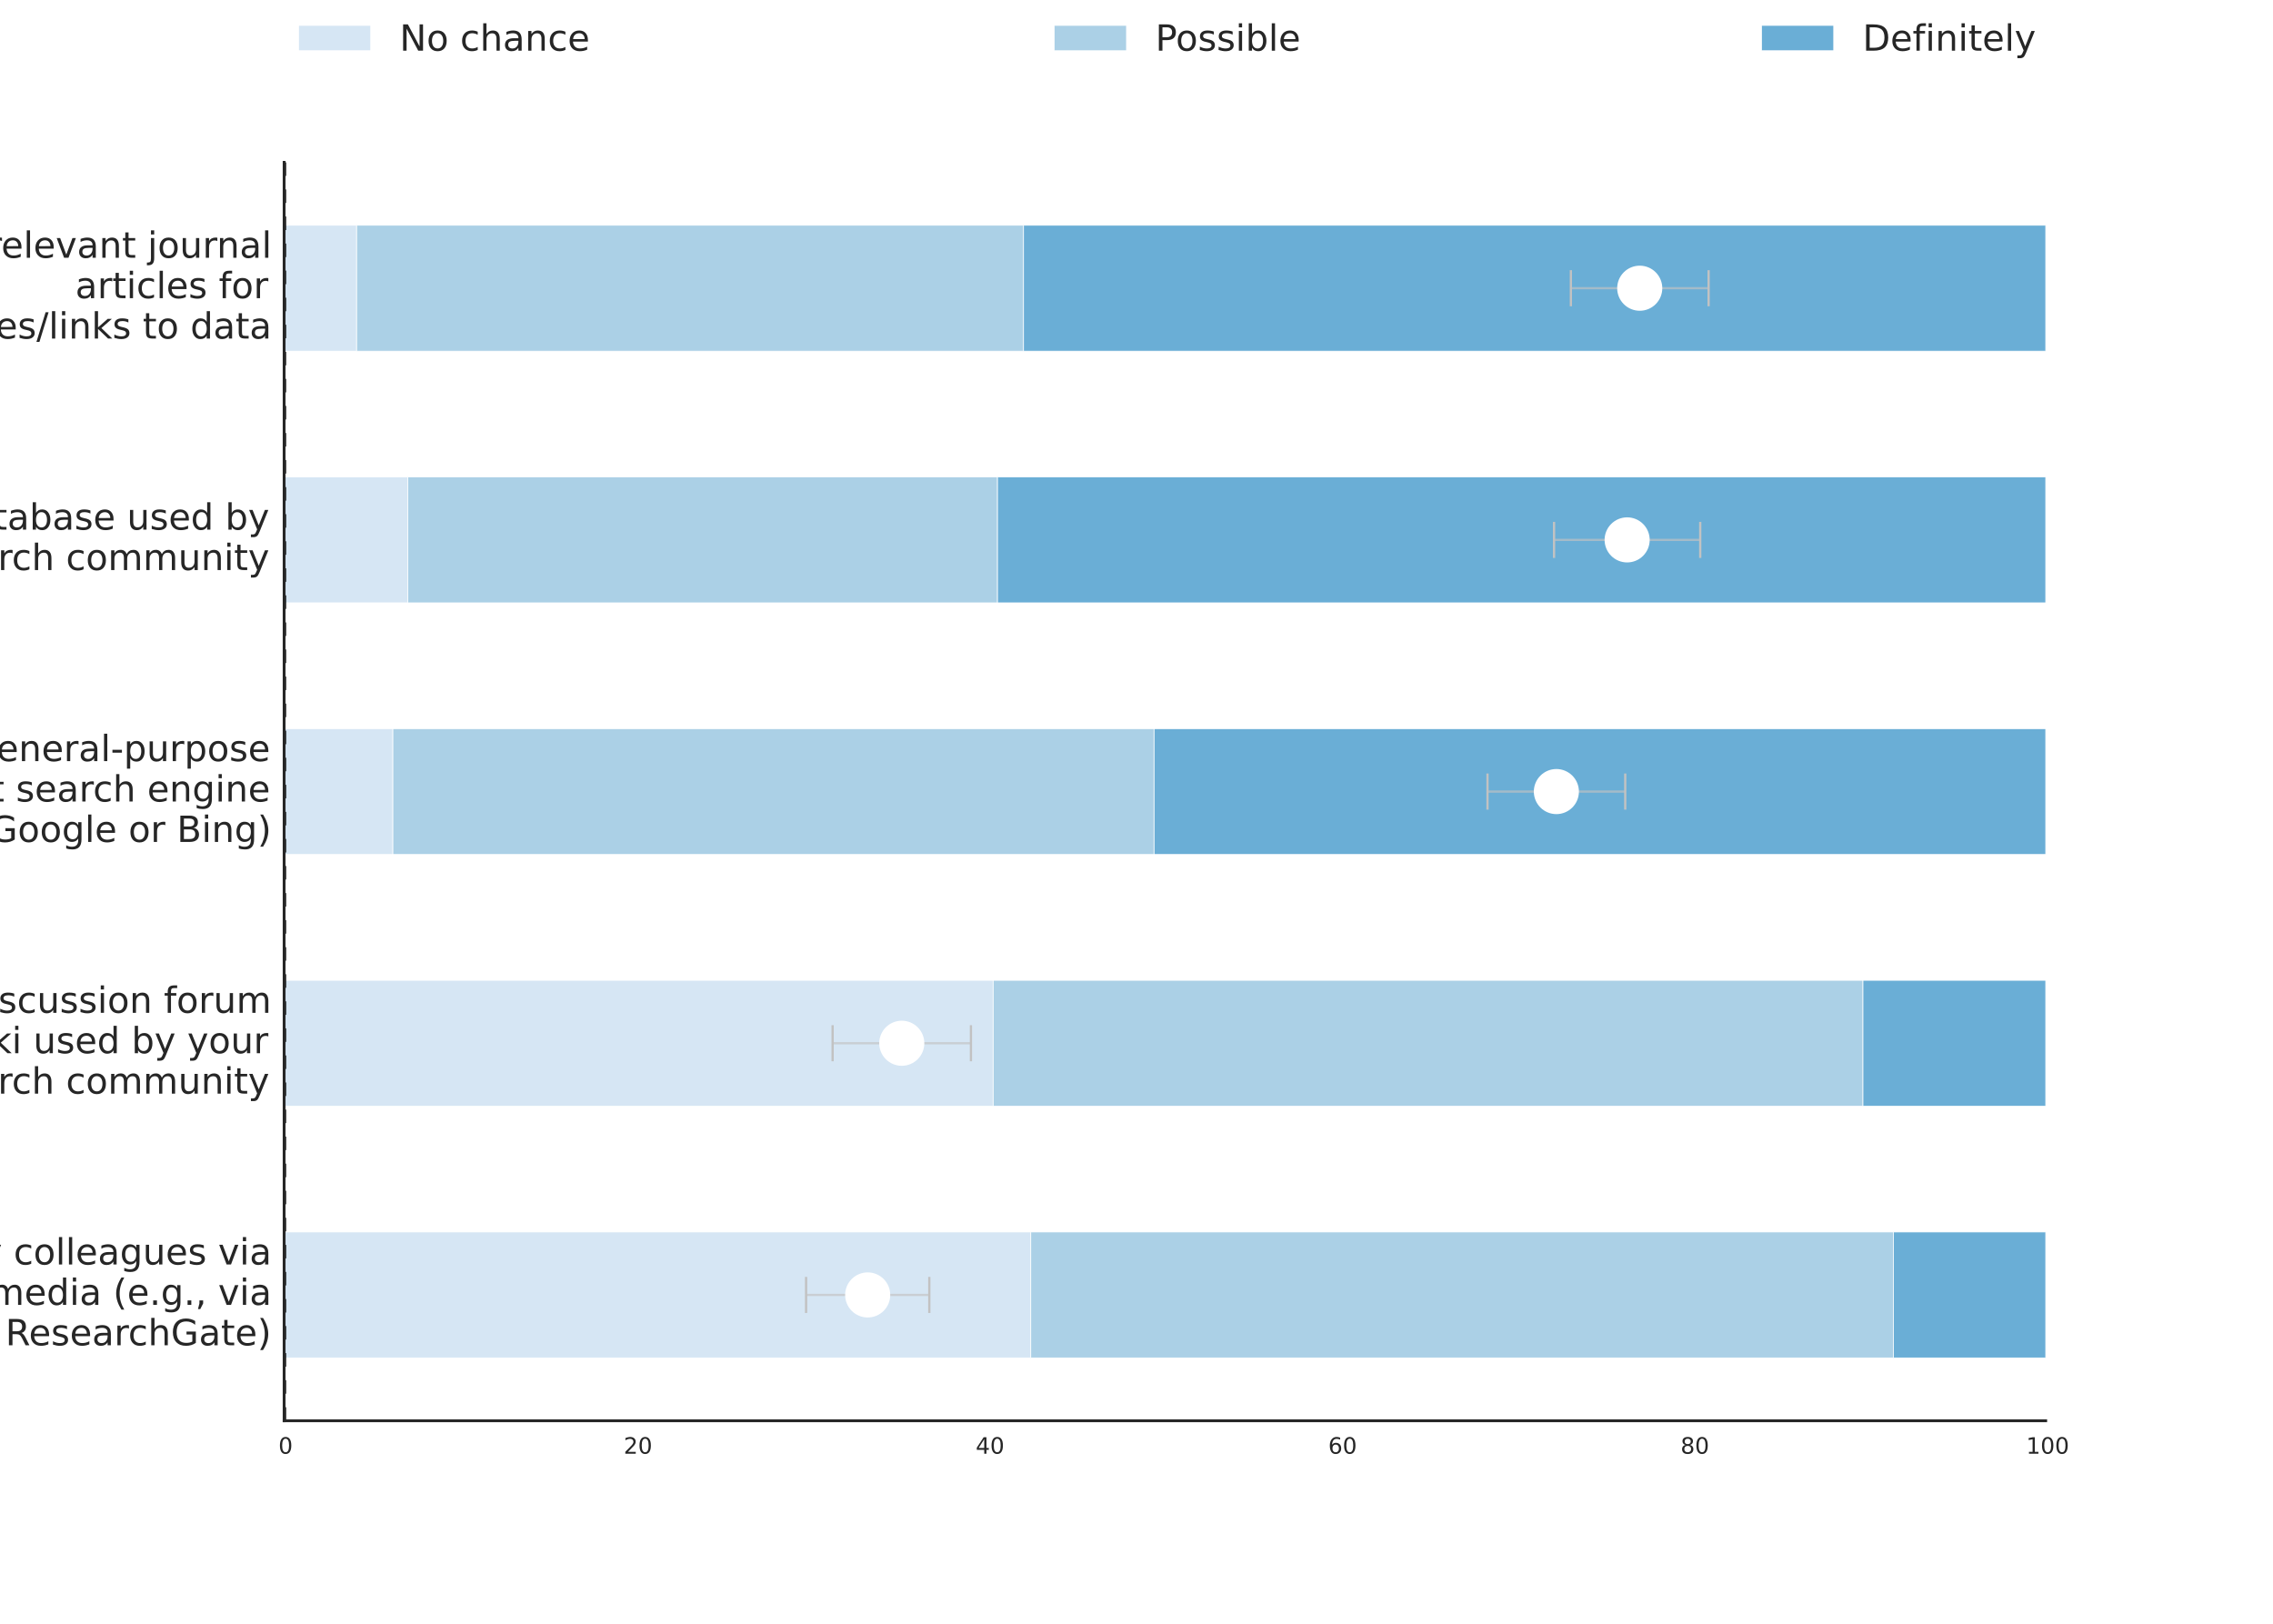 <?xml version="1.0" encoding="utf-8" standalone="no"?>
<!DOCTYPE svg PUBLIC "-//W3C//DTD SVG 1.1//EN"
  "http://www.w3.org/Graphics/SVG/1.1/DTD/svg11.dtd">
<!-- Created with matplotlib (http://matplotlib.org/) -->
<svg height="720pt" version="1.1" viewBox="0 0 1008 720" width="1008pt" xmlns="http://www.w3.org/2000/svg" xmlns:xlink="http://www.w3.org/1999/xlink">
 <defs>
  <style type="text/css">
*{stroke-linecap:butt;stroke-linejoin:round;}
  </style>
 </defs>
 <g id="figure_1">
  <g id="patch_1">
   <path d="
M0 720
L1008 720
L1008 0
L0 0
z
" style="fill:#ffffff;"/>
  </g>
  <g id="axes_1">
   <g id="patch_2">
    <path d="
M126 630
L907.2 630
L907.2 72
L126 72
z
" style="fill:#ffffff;"/>
   </g>
   <g id="matplotlib.axis_1">
    <g id="xtick_1">
     <g id="line2d_1">
      <defs>
       <path d="
M0 0
L0 0" id="m219da94a98" style="stroke:#262626;"/>
      </defs>
      <g>
       <use style="fill:#262626;stroke:#262626;" x="126.0" xlink:href="#m219da94a98" y="630.0"/>
      </g>
     </g>
     <g id="text_1">
      <!-- 0 -->
      <defs>
       <path d="
M31.781 66.406
Q24.172 66.406 20.328 58.906
Q16.5 51.422 16.5 36.375
Q16.5 21.391 20.328 13.891
Q24.172 6.391 31.781 6.391
Q39.453 6.391 43.281 13.891
Q47.125 21.391 47.125 36.375
Q47.125 51.422 43.281 58.906
Q39.453 66.406 31.781 66.406
M31.781 74.219
Q44.047 74.219 50.516 64.516
Q56.984 54.828 56.984 36.375
Q56.984 17.969 50.516 8.266
Q44.047 -1.422 31.781 -1.422
Q19.531 -1.422 13.062 8.266
Q6.594 17.969 6.594 36.375
Q6.594 54.828 13.062 64.516
Q19.531 74.219 31.781 74.219" id="BitstreamVeraSans-Roman-30"/>
      </defs>
      <g style="fill:#262626;" transform="translate(123.48 644.598)scale(0.1 -0.1)">
       <use xlink:href="#BitstreamVeraSans-Roman-30"/>
      </g>
     </g>
    </g>
    <g id="xtick_2">
     <g id="line2d_2">
      <g>
       <use style="fill:#262626;stroke:#262626;" x="282.24" xlink:href="#m219da94a98" y="630.0"/>
      </g>
     </g>
     <g id="text_2">
      <!-- 20 -->
      <defs>
       <path d="
M19.188 8.297
L53.609 8.297
L53.609 0
L7.328 0
L7.328 8.297
Q12.938 14.109 22.625 23.891
Q32.328 33.688 34.812 36.531
Q39.547 41.844 41.422 45.531
Q43.312 49.219 43.312 52.781
Q43.312 58.594 39.234 62.25
Q35.156 65.922 28.609 65.922
Q23.969 65.922 18.812 64.312
Q13.672 62.703 7.812 59.422
L7.812 69.391
Q13.766 71.781 18.938 73
Q24.125 74.219 28.422 74.219
Q39.75 74.219 46.484 68.547
Q53.219 62.891 53.219 53.422
Q53.219 48.922 51.531 44.891
Q49.859 40.875 45.406 35.406
Q44.188 33.984 37.641 27.219
Q31.109 20.453 19.188 8.297" id="BitstreamVeraSans-Roman-32"/>
      </defs>
      <g style="fill:#262626;" transform="translate(276.576 644.598)scale(0.1 -0.1)">
       <use xlink:href="#BitstreamVeraSans-Roman-32"/>
       <use x="63.623" xlink:href="#BitstreamVeraSans-Roman-30"/>
      </g>
     </g>
    </g>
    <g id="xtick_3">
     <g id="line2d_3">
      <g>
       <use style="fill:#262626;stroke:#262626;" x="438.48" xlink:href="#m219da94a98" y="630.0"/>
      </g>
     </g>
     <g id="text_3">
      <!-- 40 -->
      <defs>
       <path d="
M37.797 64.312
L12.891 25.391
L37.797 25.391
z

M35.203 72.906
L47.609 72.906
L47.609 25.391
L58.016 25.391
L58.016 17.188
L47.609 17.188
L47.609 0
L37.797 0
L37.797 17.188
L4.891 17.188
L4.891 26.703
z
" id="BitstreamVeraSans-Roman-34"/>
      </defs>
      <g style="fill:#262626;" transform="translate(432.694 644.598)scale(0.1 -0.1)">
       <use xlink:href="#BitstreamVeraSans-Roman-34"/>
       <use x="63.623" xlink:href="#BitstreamVeraSans-Roman-30"/>
      </g>
     </g>
    </g>
    <g id="xtick_4">
     <g id="line2d_4">
      <g>
       <use style="fill:#262626;stroke:#262626;" x="594.72" xlink:href="#m219da94a98" y="630.0"/>
      </g>
     </g>
     <g id="text_4">
      <!-- 60 -->
      <defs>
       <path d="
M33.016 40.375
Q26.375 40.375 22.484 35.828
Q18.609 31.297 18.609 23.391
Q18.609 15.531 22.484 10.953
Q26.375 6.391 33.016 6.391
Q39.656 6.391 43.531 10.953
Q47.406 15.531 47.406 23.391
Q47.406 31.297 43.531 35.828
Q39.656 40.375 33.016 40.375
M52.594 71.297
L52.594 62.312
Q48.875 64.062 45.094 64.984
Q41.312 65.922 37.594 65.922
Q27.828 65.922 22.672 59.328
Q17.531 52.734 16.797 39.406
Q19.672 43.656 24.016 45.922
Q28.375 48.188 33.594 48.188
Q44.578 48.188 50.953 41.516
Q57.328 34.859 57.328 23.391
Q57.328 12.156 50.688 5.359
Q44.047 -1.422 33.016 -1.422
Q20.359 -1.422 13.672 8.266
Q6.984 17.969 6.984 36.375
Q6.984 53.656 15.188 63.938
Q23.391 74.219 37.203 74.219
Q40.922 74.219 44.703 73.484
Q48.484 72.75 52.594 71.297" id="BitstreamVeraSans-Roman-36"/>
      </defs>
      <g style="fill:#262626;" transform="translate(589.039 644.598)scale(0.1 -0.1)">
       <use xlink:href="#BitstreamVeraSans-Roman-36"/>
       <use x="63.623" xlink:href="#BitstreamVeraSans-Roman-30"/>
      </g>
     </g>
    </g>
    <g id="xtick_5">
     <g id="line2d_5">
      <g>
       <use style="fill:#262626;stroke:#262626;" x="750.96" xlink:href="#m219da94a98" y="630.0"/>
      </g>
     </g>
     <g id="text_5">
      <!-- 80 -->
      <defs>
       <path d="
M31.781 34.625
Q24.75 34.625 20.719 30.859
Q16.703 27.094 16.703 20.516
Q16.703 13.922 20.719 10.156
Q24.75 6.391 31.781 6.391
Q38.812 6.391 42.859 10.172
Q46.922 13.969 46.922 20.516
Q46.922 27.094 42.891 30.859
Q38.875 34.625 31.781 34.625
M21.922 38.812
Q15.578 40.375 12.031 44.719
Q8.5 49.078 8.5 55.328
Q8.5 64.062 14.719 69.141
Q20.953 74.219 31.781 74.219
Q42.672 74.219 48.875 69.141
Q55.078 64.062 55.078 55.328
Q55.078 49.078 51.531 44.719
Q48 40.375 41.703 38.812
Q48.828 37.156 52.797 32.312
Q56.781 27.484 56.781 20.516
Q56.781 9.906 50.312 4.234
Q43.844 -1.422 31.781 -1.422
Q19.734 -1.422 13.25 4.234
Q6.781 9.906 6.781 20.516
Q6.781 27.484 10.781 32.312
Q14.797 37.156 21.922 38.812
M18.312 54.391
Q18.312 48.734 21.844 45.562
Q25.391 42.391 31.781 42.391
Q38.141 42.391 41.719 45.562
Q45.312 48.734 45.312 54.391
Q45.312 60.062 41.719 63.234
Q38.141 66.406 31.781 66.406
Q25.391 66.406 21.844 63.234
Q18.312 60.062 18.312 54.391" id="BitstreamVeraSans-Roman-38"/>
      </defs>
      <g style="fill:#262626;" transform="translate(745.269 644.598)scale(0.1 -0.1)">
       <use xlink:href="#BitstreamVeraSans-Roman-38"/>
       <use x="63.623" xlink:href="#BitstreamVeraSans-Roman-30"/>
      </g>
     </g>
    </g>
    <g id="xtick_6">
     <g id="line2d_6">
      <g>
       <use style="fill:#262626;stroke:#262626;" x="907.2" xlink:href="#m219da94a98" y="630.0"/>
      </g>
     </g>
     <g id="text_6">
      <!-- 100 -->
      <defs>
       <path d="
M12.406 8.297
L28.516 8.297
L28.516 63.922
L10.984 60.406
L10.984 69.391
L28.422 72.906
L38.281 72.906
L38.281 8.297
L54.391 8.297
L54.391 0
L12.406 0
z
" id="BitstreamVeraSans-Roman-31"/>
      </defs>
      <g style="fill:#262626;" transform="translate(898.538 644.598)scale(0.1 -0.1)">
       <use xlink:href="#BitstreamVeraSans-Roman-31"/>
       <use x="63.623" xlink:href="#BitstreamVeraSans-Roman-30"/>
       <use x="127.246" xlink:href="#BitstreamVeraSans-Roman-30"/>
      </g>
     </g>
    </g>
   </g>
   <g id="matplotlib.axis_2">
    <g id="ytick_1">
     <g id="line2d_7">
      <g>
       <use style="fill:#262626;stroke:#262626;" x="126.0" xlink:href="#m219da94a98" y="574.2"/>
      </g>
     </g>
     <g id="text_7">
      <!-- Query colleagues via -->
      <defs>
       <path id="BitstreamVeraSans-Roman-20"/>
       <path d="
M34.281 27.484
Q23.391 27.484 19.188 25
Q14.984 22.516 14.984 16.5
Q14.984 11.719 18.141 8.906
Q21.297 6.109 26.703 6.109
Q34.188 6.109 38.703 11.406
Q43.219 16.703 43.219 25.484
L43.219 27.484
z

M52.203 31.203
L52.203 0
L43.219 0
L43.219 8.297
Q40.141 3.328 35.547 0.953
Q30.953 -1.422 24.312 -1.422
Q15.922 -1.422 10.953 3.297
Q6 8.016 6 15.922
Q6 25.141 12.172 29.828
Q18.359 34.516 30.609 34.516
L43.219 34.516
L43.219 35.406
Q43.219 41.609 39.141 45
Q35.062 48.391 27.688 48.391
Q23 48.391 18.547 47.266
Q14.109 46.141 10.016 43.891
L10.016 52.203
Q14.938 54.109 19.578 55.047
Q24.219 56 28.609 56
Q40.484 56 46.344 49.844
Q52.203 43.703 52.203 31.203" id="BitstreamVeraSans-Roman-61"/>
       <path d="
M30.609 48.391
Q23.391 48.391 19.188 42.75
Q14.984 37.109 14.984 27.297
Q14.984 17.484 19.156 11.844
Q23.344 6.203 30.609 6.203
Q37.797 6.203 41.984 11.859
Q46.188 17.531 46.188 27.297
Q46.188 37.016 41.984 42.703
Q37.797 48.391 30.609 48.391
M30.609 56
Q42.328 56 49.016 48.375
Q55.719 40.766 55.719 27.297
Q55.719 13.875 49.016 6.219
Q42.328 -1.422 30.609 -1.422
Q18.844 -1.422 12.172 6.219
Q5.516 13.875 5.516 27.297
Q5.516 40.766 12.172 48.375
Q18.844 56 30.609 56" id="BitstreamVeraSans-Roman-6f"/>
       <path d="
M9.422 75.984
L18.406 75.984
L18.406 0
L9.422 0
z
" id="BitstreamVeraSans-Roman-6c"/>
       <path d="
M2.984 54.688
L12.5 54.688
L29.594 8.797
L46.688 54.688
L56.203 54.688
L35.688 0
L23.484 0
z
" id="BitstreamVeraSans-Roman-76"/>
       <path d="
M39.406 66.219
Q28.656 66.219 22.328 58.203
Q16.016 50.203 16.016 36.375
Q16.016 22.609 22.328 14.594
Q28.656 6.594 39.406 6.594
Q50.141 6.594 56.422 14.594
Q62.703 22.609 62.703 36.375
Q62.703 50.203 56.422 58.203
Q50.141 66.219 39.406 66.219
M53.219 1.312
L66.219 -12.891
L54.297 -12.891
L43.5 -1.219
Q41.891 -1.312 41.031 -1.359
Q40.188 -1.422 39.406 -1.422
Q24.031 -1.422 14.812 8.859
Q5.609 19.141 5.609 36.375
Q5.609 53.656 14.812 63.938
Q24.031 74.219 39.406 74.219
Q54.734 74.219 63.906 63.938
Q73.094 53.656 73.094 36.375
Q73.094 23.688 67.984 14.641
Q62.891 5.609 53.219 1.312" id="BitstreamVeraSans-Roman-51"/>
       <path d="
M9.422 54.688
L18.406 54.688
L18.406 0
L9.422 0
z

M9.422 75.984
L18.406 75.984
L18.406 64.594
L9.422 64.594
z
" id="BitstreamVeraSans-Roman-69"/>
       <path d="
M32.172 -5.078
Q28.375 -14.844 24.75 -17.812
Q21.141 -20.797 15.094 -20.797
L7.906 -20.797
L7.906 -13.281
L13.188 -13.281
Q16.891 -13.281 18.938 -11.516
Q21 -9.766 23.484 -3.219
L25.094 0.875
L2.984 54.688
L12.5 54.688
L29.594 11.922
L46.688 54.688
L56.203 54.688
z
" id="BitstreamVeraSans-Roman-79"/>
       <path d="
M56.203 29.594
L56.203 25.203
L14.891 25.203
Q15.484 15.922 20.484 11.062
Q25.484 6.203 34.422 6.203
Q39.594 6.203 44.453 7.469
Q49.312 8.734 54.109 11.281
L54.109 2.781
Q49.266 0.734 44.188 -0.344
Q39.109 -1.422 33.891 -1.422
Q20.797 -1.422 13.156 6.188
Q5.516 13.812 5.516 26.812
Q5.516 40.234 12.766 48.109
Q20.016 56 32.328 56
Q43.359 56 49.781 48.891
Q56.203 41.797 56.203 29.594
M47.219 32.234
Q47.125 39.594 43.094 43.984
Q39.062 48.391 32.422 48.391
Q24.906 48.391 20.391 44.141
Q15.875 39.891 15.188 32.172
z
" id="BitstreamVeraSans-Roman-65"/>
       <path d="
M45.406 27.984
Q45.406 37.75 41.375 43.109
Q37.359 48.484 30.078 48.484
Q22.859 48.484 18.828 43.109
Q14.797 37.75 14.797 27.984
Q14.797 18.266 18.828 12.891
Q22.859 7.516 30.078 7.516
Q37.359 7.516 41.375 12.891
Q45.406 18.266 45.406 27.984
M54.391 6.781
Q54.391 -7.172 48.188 -13.984
Q42 -20.797 29.203 -20.797
Q24.469 -20.797 20.266 -20.094
Q16.062 -19.391 12.109 -17.922
L12.109 -9.188
Q16.062 -11.328 19.922 -12.344
Q23.781 -13.375 27.781 -13.375
Q36.625 -13.375 41.016 -8.766
Q45.406 -4.156 45.406 5.172
L45.406 9.625
Q42.625 4.781 38.281 2.391
Q33.938 0 27.875 0
Q17.828 0 11.672 7.656
Q5.516 15.328 5.516 27.984
Q5.516 40.672 11.672 48.328
Q17.828 56 27.875 56
Q33.938 56 38.281 53.609
Q42.625 51.219 45.406 46.391
L45.406 54.688
L54.391 54.688
z
" id="BitstreamVeraSans-Roman-67"/>
       <path d="
M8.5 21.578
L8.5 54.688
L17.484 54.688
L17.484 21.922
Q17.484 14.156 20.5 10.266
Q23.531 6.391 29.594 6.391
Q36.859 6.391 41.078 11.031
Q45.312 15.672 45.312 23.688
L45.312 54.688
L54.297 54.688
L54.297 0
L45.312 0
L45.312 8.406
Q42.047 3.422 37.719 1
Q33.406 -1.422 27.688 -1.422
Q18.266 -1.422 13.375 4.438
Q8.5 10.297 8.5 21.578" id="BitstreamVeraSans-Roman-75"/>
       <path d="
M41.109 46.297
Q39.594 47.172 37.812 47.578
Q36.031 48 33.891 48
Q26.266 48 22.188 43.047
Q18.109 38.094 18.109 28.812
L18.109 0
L9.078 0
L9.078 54.688
L18.109 54.688
L18.109 46.188
Q20.953 51.172 25.484 53.578
Q30.031 56 36.531 56
Q37.453 56 38.578 55.875
Q39.703 55.766 41.062 55.516
z
" id="BitstreamVeraSans-Roman-72"/>
       <path d="
M44.281 53.078
L44.281 44.578
Q40.484 46.531 36.375 47.5
Q32.281 48.484 27.875 48.484
Q21.188 48.484 17.844 46.438
Q14.5 44.391 14.5 40.281
Q14.5 37.156 16.891 35.375
Q19.281 33.594 26.516 31.984
L29.594 31.297
Q39.156 29.25 43.188 25.516
Q47.219 21.781 47.219 15.094
Q47.219 7.469 41.188 3.016
Q35.156 -1.422 24.609 -1.422
Q20.219 -1.422 15.453 -0.562
Q10.688 0.297 5.422 2
L5.422 11.281
Q10.406 8.688 15.234 7.391
Q20.062 6.109 24.812 6.109
Q31.156 6.109 34.562 8.281
Q37.984 10.453 37.984 14.406
Q37.984 18.062 35.516 20.016
Q33.062 21.969 24.703 23.781
L21.578 24.516
Q13.234 26.266 9.516 29.906
Q5.812 33.547 5.812 39.891
Q5.812 47.609 11.281 51.797
Q16.75 56 26.812 56
Q31.781 56 36.172 55.266
Q40.578 54.547 44.281 53.078" id="BitstreamVeraSans-Roman-73"/>
       <path d="
M48.781 52.594
L48.781 44.188
Q44.969 46.297 41.141 47.344
Q37.312 48.391 33.406 48.391
Q24.656 48.391 19.812 42.844
Q14.984 37.312 14.984 27.297
Q14.984 17.281 19.812 11.734
Q24.656 6.203 33.406 6.203
Q37.312 6.203 41.141 7.25
Q44.969 8.297 48.781 10.406
L48.781 2.094
Q45.016 0.344 40.984 -0.531
Q36.969 -1.422 32.422 -1.422
Q20.062 -1.422 12.781 6.344
Q5.516 14.109 5.516 27.297
Q5.516 40.672 12.859 48.328
Q20.219 56 33.016 56
Q37.156 56 41.109 55.141
Q45.062 54.297 48.781 52.594" id="BitstreamVeraSans-Roman-63"/>
      </defs>
      <g style="fill:#262626;" transform="translate(-47.67 560.698)scale(0.16 -0.16)">
       <use xlink:href="#BitstreamVeraSans-Roman-51"/>
       <use x="78.711" xlink:href="#BitstreamVeraSans-Roman-75"/>
       <use x="142.09" xlink:href="#BitstreamVeraSans-Roman-65"/>
       <use x="203.613" xlink:href="#BitstreamVeraSans-Roman-72"/>
       <use x="244.727" xlink:href="#BitstreamVeraSans-Roman-79"/>
       <use x="303.906" xlink:href="#BitstreamVeraSans-Roman-20"/>
       <use x="335.693" xlink:href="#BitstreamVeraSans-Roman-63"/>
       <use x="390.674" xlink:href="#BitstreamVeraSans-Roman-6f"/>
       <use x="451.855" xlink:href="#BitstreamVeraSans-Roman-6c"/>
       <use x="479.639" xlink:href="#BitstreamVeraSans-Roman-6c"/>
       <use x="507.422" xlink:href="#BitstreamVeraSans-Roman-65"/>
       <use x="568.945" xlink:href="#BitstreamVeraSans-Roman-61"/>
       <use x="630.225" xlink:href="#BitstreamVeraSans-Roman-67"/>
       <use x="693.701" xlink:href="#BitstreamVeraSans-Roman-75"/>
       <use x="757.08" xlink:href="#BitstreamVeraSans-Roman-65"/>
       <use x="818.604" xlink:href="#BitstreamVeraSans-Roman-73"/>
       <use x="870.703" xlink:href="#BitstreamVeraSans-Roman-20"/>
       <use x="902.49" xlink:href="#BitstreamVeraSans-Roman-76"/>
       <use x="961.67" xlink:href="#BitstreamVeraSans-Roman-69"/>
       <use x="989.453" xlink:href="#BitstreamVeraSans-Roman-61"/>
      </g>
      <!-- social media (e.g., via -->
      <defs>
       <path d="
M31 75.875
Q24.469 64.656 21.281 53.656
Q18.109 42.672 18.109 31.391
Q18.109 20.125 21.312 9.062
Q24.516 -2 31 -13.188
L23.188 -13.188
Q15.875 -1.703 12.234 9.375
Q8.594 20.453 8.594 31.391
Q8.594 42.281 12.203 53.312
Q15.828 64.359 23.188 75.875
z
" id="BitstreamVeraSans-Roman-28"/>
       <path d="
M52 44.188
Q55.375 50.25 60.062 53.125
Q64.75 56 71.094 56
Q79.641 56 84.281 50.016
Q88.922 44.047 88.922 33.016
L88.922 0
L79.891 0
L79.891 32.719
Q79.891 40.578 77.094 44.375
Q74.312 48.188 68.609 48.188
Q61.625 48.188 57.562 43.547
Q53.516 38.922 53.516 30.906
L53.516 0
L44.484 0
L44.484 32.719
Q44.484 40.625 41.703 44.406
Q38.922 48.188 33.109 48.188
Q26.219 48.188 22.156 43.531
Q18.109 38.875 18.109 30.906
L18.109 0
L9.078 0
L9.078 54.688
L18.109 54.688
L18.109 46.188
Q21.188 51.219 25.484 53.609
Q29.781 56 35.688 56
Q41.656 56 45.828 52.969
Q50 49.953 52 44.188" id="BitstreamVeraSans-Roman-6d"/>
       <path d="
M11.719 12.406
L22.016 12.406
L22.016 4
L14.016 -11.625
L7.719 -11.625
L11.719 4
z
" id="BitstreamVeraSans-Roman-2c"/>
       <path d="
M10.688 12.406
L21 12.406
L21 0
L10.688 0
z
" id="BitstreamVeraSans-Roman-2e"/>
       <path d="
M45.406 46.391
L45.406 75.984
L54.391 75.984
L54.391 0
L45.406 0
L45.406 8.203
Q42.578 3.328 38.25 0.953
Q33.938 -1.422 27.875 -1.422
Q17.969 -1.422 11.734 6.484
Q5.516 14.406 5.516 27.297
Q5.516 40.188 11.734 48.094
Q17.969 56 27.875 56
Q33.938 56 38.25 53.625
Q42.578 51.266 45.406 46.391
M14.797 27.297
Q14.797 17.391 18.875 11.75
Q22.953 6.109 30.078 6.109
Q37.203 6.109 41.297 11.75
Q45.406 17.391 45.406 27.297
Q45.406 37.203 41.297 42.844
Q37.203 48.484 30.078 48.484
Q22.953 48.484 18.875 42.844
Q14.797 37.203 14.797 27.297" id="BitstreamVeraSans-Roman-64"/>
      </defs>
      <g style="fill:#262626;" transform="translate(-55.477 578.615)scale(0.16 -0.16)">
       <use xlink:href="#BitstreamVeraSans-Roman-73"/>
       <use x="52.1" xlink:href="#BitstreamVeraSans-Roman-6f"/>
       <use x="113.281" xlink:href="#BitstreamVeraSans-Roman-63"/>
       <use x="168.262" xlink:href="#BitstreamVeraSans-Roman-69"/>
       <use x="196.045" xlink:href="#BitstreamVeraSans-Roman-61"/>
       <use x="257.324" xlink:href="#BitstreamVeraSans-Roman-6c"/>
       <use x="285.107" xlink:href="#BitstreamVeraSans-Roman-20"/>
       <use x="316.895" xlink:href="#BitstreamVeraSans-Roman-6d"/>
       <use x="414.307" xlink:href="#BitstreamVeraSans-Roman-65"/>
       <use x="475.83" xlink:href="#BitstreamVeraSans-Roman-64"/>
       <use x="539.307" xlink:href="#BitstreamVeraSans-Roman-69"/>
       <use x="567.09" xlink:href="#BitstreamVeraSans-Roman-61"/>
       <use x="628.369" xlink:href="#BitstreamVeraSans-Roman-20"/>
       <use x="660.156" xlink:href="#BitstreamVeraSans-Roman-28"/>
       <use x="699.17" xlink:href="#BitstreamVeraSans-Roman-65"/>
       <use x="760.693" xlink:href="#BitstreamVeraSans-Roman-2e"/>
       <use x="792.48" xlink:href="#BitstreamVeraSans-Roman-67"/>
       <use x="855.957" xlink:href="#BitstreamVeraSans-Roman-2e"/>
       <use x="887.744" xlink:href="#BitstreamVeraSans-Roman-2c"/>
       <use x="919.531" xlink:href="#BitstreamVeraSans-Roman-20"/>
       <use x="951.318" xlink:href="#BitstreamVeraSans-Roman-76"/>
       <use x="1010.498" xlink:href="#BitstreamVeraSans-Roman-69"/>
       <use x="1038.281" xlink:href="#BitstreamVeraSans-Roman-61"/>
      </g>
      <!-- Twitter or ResearchGate) -->
      <defs>
       <path d="
M8.016 75.875
L15.828 75.875
Q23.141 64.359 26.781 53.312
Q30.422 42.281 30.422 31.391
Q30.422 20.453 26.781 9.375
Q23.141 -1.703 15.828 -13.188
L8.016 -13.188
Q14.5 -2 17.703 9.062
Q20.906 20.125 20.906 31.391
Q20.906 42.672 17.703 53.656
Q14.5 64.656 8.016 75.875" id="BitstreamVeraSans-Roman-29"/>
       <path d="
M59.516 10.406
L59.516 29.984
L43.406 29.984
L43.406 38.094
L69.281 38.094
L69.281 6.781
Q63.578 2.734 56.688 0.656
Q49.812 -1.422 42 -1.422
Q24.906 -1.422 15.25 8.562
Q5.609 18.562 5.609 36.375
Q5.609 54.25 15.25 64.234
Q24.906 74.219 42 74.219
Q49.125 74.219 55.547 72.453
Q61.969 70.703 67.391 67.281
L67.391 56.781
Q61.922 61.422 55.766 63.766
Q49.609 66.109 42.828 66.109
Q29.438 66.109 22.719 58.641
Q16.016 51.172 16.016 36.375
Q16.016 21.625 22.719 14.156
Q29.438 6.688 42.828 6.688
Q48.047 6.688 52.141 7.594
Q56.25 8.5 59.516 10.406" id="BitstreamVeraSans-Roman-47"/>
       <path d="
M44.391 34.188
Q47.562 33.109 50.562 29.594
Q53.562 26.078 56.594 19.922
L66.609 0
L56 0
L46.688 18.703
Q43.062 26.031 39.672 28.422
Q36.281 30.812 30.422 30.812
L19.672 30.812
L19.672 0
L9.812 0
L9.812 72.906
L32.078 72.906
Q44.578 72.906 50.734 67.672
Q56.891 62.453 56.891 51.906
Q56.891 45.016 53.688 40.469
Q50.484 35.938 44.391 34.188
M19.672 64.797
L19.672 38.922
L32.078 38.922
Q39.203 38.922 42.844 42.219
Q46.484 45.516 46.484 51.906
Q46.484 58.297 42.844 61.547
Q39.203 64.797 32.078 64.797
z
" id="BitstreamVeraSans-Roman-52"/>
       <path d="
M-0.297 72.906
L61.375 72.906
L61.375 64.594
L35.5 64.594
L35.5 0
L25.594 0
L25.594 64.594
L-0.297 64.594
z
" id="BitstreamVeraSans-Roman-54"/>
       <path d="
M54.891 33.016
L54.891 0
L45.906 0
L45.906 32.719
Q45.906 40.484 42.875 44.328
Q39.844 48.188 33.797 48.188
Q26.516 48.188 22.312 43.547
Q18.109 38.922 18.109 30.906
L18.109 0
L9.078 0
L9.078 75.984
L18.109 75.984
L18.109 46.188
Q21.344 51.125 25.703 53.562
Q30.078 56 35.797 56
Q45.219 56 50.047 50.172
Q54.891 44.344 54.891 33.016" id="BitstreamVeraSans-Roman-68"/>
       <path d="
M4.203 54.688
L13.188 54.688
L24.422 12.016
L35.594 54.688
L46.188 54.688
L57.422 12.016
L68.609 54.688
L77.594 54.688
L63.281 0
L52.688 0
L40.922 44.828
L29.109 0
L18.5 0
z
" id="BitstreamVeraSans-Roman-77"/>
       <path d="
M18.312 70.219
L18.312 54.688
L36.812 54.688
L36.812 47.703
L18.312 47.703
L18.312 18.016
Q18.312 11.328 20.141 9.422
Q21.969 7.516 27.594 7.516
L36.812 7.516
L36.812 0
L27.594 0
Q17.188 0 13.234 3.875
Q9.281 7.766 9.281 18.016
L9.281 47.703
L2.688 47.703
L2.688 54.688
L9.281 54.688
L9.281 70.219
z
" id="BitstreamVeraSans-Roman-74"/>
      </defs>
      <g style="fill:#262626;" transform="translate(-77.785 596.532)scale(0.16 -0.16)">
       <use xlink:href="#BitstreamVeraSans-Roman-54"/>
       <use x="44.584" xlink:href="#BitstreamVeraSans-Roman-77"/>
       <use x="126.371" xlink:href="#BitstreamVeraSans-Roman-69"/>
       <use x="154.154" xlink:href="#BitstreamVeraSans-Roman-74"/>
       <use x="193.363" xlink:href="#BitstreamVeraSans-Roman-74"/>
       <use x="232.572" xlink:href="#BitstreamVeraSans-Roman-65"/>
       <use x="294.096" xlink:href="#BitstreamVeraSans-Roman-72"/>
       <use x="335.209" xlink:href="#BitstreamVeraSans-Roman-20"/>
       <use x="366.996" xlink:href="#BitstreamVeraSans-Roman-6f"/>
       <use x="428.178" xlink:href="#BitstreamVeraSans-Roman-72"/>
       <use x="469.291" xlink:href="#BitstreamVeraSans-Roman-20"/>
       <use x="501.078" xlink:href="#BitstreamVeraSans-Roman-52"/>
       <use x="566.061" xlink:href="#BitstreamVeraSans-Roman-65"/>
       <use x="627.584" xlink:href="#BitstreamVeraSans-Roman-73"/>
       <use x="679.684" xlink:href="#BitstreamVeraSans-Roman-65"/>
       <use x="741.207" xlink:href="#BitstreamVeraSans-Roman-61"/>
       <use x="802.486" xlink:href="#BitstreamVeraSans-Roman-72"/>
       <use x="841.35" xlink:href="#BitstreamVeraSans-Roman-63"/>
       <use x="896.33" xlink:href="#BitstreamVeraSans-Roman-68"/>
       <use x="959.709" xlink:href="#BitstreamVeraSans-Roman-47"/>
       <use x="1037.199" xlink:href="#BitstreamVeraSans-Roman-61"/>
       <use x="1098.479" xlink:href="#BitstreamVeraSans-Roman-74"/>
       <use x="1137.688" xlink:href="#BitstreamVeraSans-Roman-65"/>
       <use x="1199.211" xlink:href="#BitstreamVeraSans-Roman-29"/>
      </g>
     </g>
    </g>
    <g id="ytick_2">
     <g id="line2d_8">
      <g>
       <use style="fill:#262626;stroke:#262626;" x="126.0" xlink:href="#m219da94a98" y="462.6"/>
      </g>
     </g>
     <g id="text_8">
      <!-- Check a discussion forum -->
      <defs>
       <path d="
M54.891 33.016
L54.891 0
L45.906 0
L45.906 32.719
Q45.906 40.484 42.875 44.328
Q39.844 48.188 33.797 48.188
Q26.516 48.188 22.312 43.547
Q18.109 38.922 18.109 30.906
L18.109 0
L9.078 0
L9.078 54.688
L18.109 54.688
L18.109 46.188
Q21.344 51.125 25.703 53.562
Q30.078 56 35.797 56
Q45.219 56 50.047 50.172
Q54.891 44.344 54.891 33.016" id="BitstreamVeraSans-Roman-6e"/>
       <path d="
M37.109 75.984
L37.109 68.5
L28.516 68.5
Q23.688 68.5 21.797 66.547
Q19.922 64.594 19.922 59.516
L19.922 54.688
L34.719 54.688
L34.719 47.703
L19.922 47.703
L19.922 0
L10.891 0
L10.891 47.703
L2.297 47.703
L2.297 54.688
L10.891 54.688
L10.891 58.5
Q10.891 67.625 15.141 71.797
Q19.391 75.984 28.609 75.984
z
" id="BitstreamVeraSans-Roman-66"/>
       <path d="
M64.406 67.281
L64.406 56.891
Q59.422 61.531 53.781 63.812
Q48.141 66.109 41.797 66.109
Q29.297 66.109 22.656 58.469
Q16.016 50.828 16.016 36.375
Q16.016 21.969 22.656 14.328
Q29.297 6.688 41.797 6.688
Q48.141 6.688 53.781 8.984
Q59.422 11.281 64.406 15.922
L64.406 5.609
Q59.234 2.094 53.438 0.328
Q47.656 -1.422 41.219 -1.422
Q24.656 -1.422 15.125 8.703
Q5.609 18.844 5.609 36.375
Q5.609 53.953 15.125 64.078
Q24.656 74.219 41.219 74.219
Q47.75 74.219 53.531 72.484
Q59.328 70.75 64.406 67.281" id="BitstreamVeraSans-Roman-43"/>
       <path d="
M9.078 75.984
L18.109 75.984
L18.109 31.109
L44.922 54.688
L56.391 54.688
L27.391 29.109
L57.625 0
L45.906 0
L18.109 26.703
L18.109 0
L9.078 0
z
" id="BitstreamVeraSans-Roman-6b"/>
      </defs>
      <g style="fill:#262626;" transform="translate(-84.567 449.099)scale(0.16 -0.16)">
       <use xlink:href="#BitstreamVeraSans-Roman-43"/>
       <use x="69.824" xlink:href="#BitstreamVeraSans-Roman-68"/>
       <use x="133.203" xlink:href="#BitstreamVeraSans-Roman-65"/>
       <use x="194.727" xlink:href="#BitstreamVeraSans-Roman-63"/>
       <use x="249.707" xlink:href="#BitstreamVeraSans-Roman-6b"/>
       <use x="307.617" xlink:href="#BitstreamVeraSans-Roman-20"/>
       <use x="339.404" xlink:href="#BitstreamVeraSans-Roman-61"/>
       <use x="400.684" xlink:href="#BitstreamVeraSans-Roman-20"/>
       <use x="432.471" xlink:href="#BitstreamVeraSans-Roman-64"/>
       <use x="495.947" xlink:href="#BitstreamVeraSans-Roman-69"/>
       <use x="523.73" xlink:href="#BitstreamVeraSans-Roman-73"/>
       <use x="575.83" xlink:href="#BitstreamVeraSans-Roman-63"/>
       <use x="630.811" xlink:href="#BitstreamVeraSans-Roman-75"/>
       <use x="694.189" xlink:href="#BitstreamVeraSans-Roman-73"/>
       <use x="746.289" xlink:href="#BitstreamVeraSans-Roman-73"/>
       <use x="798.389" xlink:href="#BitstreamVeraSans-Roman-69"/>
       <use x="826.172" xlink:href="#BitstreamVeraSans-Roman-6f"/>
       <use x="887.354" xlink:href="#BitstreamVeraSans-Roman-6e"/>
       <use x="950.732" xlink:href="#BitstreamVeraSans-Roman-20"/>
       <use x="982.52" xlink:href="#BitstreamVeraSans-Roman-66"/>
       <use x="1017.725" xlink:href="#BitstreamVeraSans-Roman-6f"/>
       <use x="1078.906" xlink:href="#BitstreamVeraSans-Roman-72"/>
       <use x="1120.02" xlink:href="#BitstreamVeraSans-Roman-75"/>
       <use x="1183.398" xlink:href="#BitstreamVeraSans-Roman-6d"/>
      </g>
      <!-- or wiki used by your -->
      <defs>
       <path d="
M48.688 27.297
Q48.688 37.203 44.609 42.844
Q40.531 48.484 33.406 48.484
Q26.266 48.484 22.188 42.844
Q18.109 37.203 18.109 27.297
Q18.109 17.391 22.188 11.75
Q26.266 6.109 33.406 6.109
Q40.531 6.109 44.609 11.75
Q48.688 17.391 48.688 27.297
M18.109 46.391
Q20.953 51.266 25.266 53.625
Q29.594 56 35.594 56
Q45.562 56 51.781 48.094
Q58.016 40.188 58.016 27.297
Q58.016 14.406 51.781 6.484
Q45.562 -1.422 35.594 -1.422
Q29.594 -1.422 25.266 0.953
Q20.953 3.328 18.109 8.203
L18.109 0
L9.078 0
L9.078 75.984
L18.109 75.984
z
" id="BitstreamVeraSans-Roman-62"/>
      </defs>
      <g style="fill:#262626;" transform="translate(-43.03 467.015)scale(0.16 -0.16)">
       <use xlink:href="#BitstreamVeraSans-Roman-6f"/>
       <use x="61.182" xlink:href="#BitstreamVeraSans-Roman-72"/>
       <use x="102.295" xlink:href="#BitstreamVeraSans-Roman-20"/>
       <use x="134.082" xlink:href="#BitstreamVeraSans-Roman-77"/>
       <use x="215.869" xlink:href="#BitstreamVeraSans-Roman-69"/>
       <use x="243.652" xlink:href="#BitstreamVeraSans-Roman-6b"/>
       <use x="301.562" xlink:href="#BitstreamVeraSans-Roman-69"/>
       <use x="329.346" xlink:href="#BitstreamVeraSans-Roman-20"/>
       <use x="361.133" xlink:href="#BitstreamVeraSans-Roman-75"/>
       <use x="424.512" xlink:href="#BitstreamVeraSans-Roman-73"/>
       <use x="476.611" xlink:href="#BitstreamVeraSans-Roman-65"/>
       <use x="538.135" xlink:href="#BitstreamVeraSans-Roman-64"/>
       <use x="601.611" xlink:href="#BitstreamVeraSans-Roman-20"/>
       <use x="633.398" xlink:href="#BitstreamVeraSans-Roman-62"/>
       <use x="696.875" xlink:href="#BitstreamVeraSans-Roman-79"/>
       <use x="756.055" xlink:href="#BitstreamVeraSans-Roman-20"/>
       <use x="787.842" xlink:href="#BitstreamVeraSans-Roman-79"/>
       <use x="847.021" xlink:href="#BitstreamVeraSans-Roman-6f"/>
       <use x="908.203" xlink:href="#BitstreamVeraSans-Roman-75"/>
       <use x="971.582" xlink:href="#BitstreamVeraSans-Roman-72"/>
      </g>
      <!-- research community -->
      <g style="fill:#262626;" transform="translate(-45.035 484.932)scale(0.16 -0.16)">
       <use xlink:href="#BitstreamVeraSans-Roman-72"/>
       <use x="38.863" xlink:href="#BitstreamVeraSans-Roman-65"/>
       <use x="100.387" xlink:href="#BitstreamVeraSans-Roman-73"/>
       <use x="152.486" xlink:href="#BitstreamVeraSans-Roman-65"/>
       <use x="214.01" xlink:href="#BitstreamVeraSans-Roman-61"/>
       <use x="275.289" xlink:href="#BitstreamVeraSans-Roman-72"/>
       <use x="314.152" xlink:href="#BitstreamVeraSans-Roman-63"/>
       <use x="369.133" xlink:href="#BitstreamVeraSans-Roman-68"/>
       <use x="432.512" xlink:href="#BitstreamVeraSans-Roman-20"/>
       <use x="464.299" xlink:href="#BitstreamVeraSans-Roman-63"/>
       <use x="519.279" xlink:href="#BitstreamVeraSans-Roman-6f"/>
       <use x="580.461" xlink:href="#BitstreamVeraSans-Roman-6d"/>
       <use x="677.873" xlink:href="#BitstreamVeraSans-Roman-6d"/>
       <use x="775.285" xlink:href="#BitstreamVeraSans-Roman-75"/>
       <use x="838.664" xlink:href="#BitstreamVeraSans-Roman-6e"/>
       <use x="902.043" xlink:href="#BitstreamVeraSans-Roman-69"/>
       <use x="929.826" xlink:href="#BitstreamVeraSans-Roman-74"/>
       <use x="969.035" xlink:href="#BitstreamVeraSans-Roman-79"/>
      </g>
     </g>
    </g>
    <g id="ytick_3">
     <g id="line2d_9">
      <g>
       <use style="fill:#262626;stroke:#262626;" x="126.0" xlink:href="#m219da94a98" y="351.0"/>
      </g>
     </g>
     <g id="text_9">
      <!-- Use a general-purpose -->
      <defs>
       <path d="
M8.688 72.906
L18.609 72.906
L18.609 28.609
Q18.609 16.891 22.844 11.734
Q27.094 6.594 36.625 6.594
Q46.094 6.594 50.344 11.734
Q54.594 16.891 54.594 28.609
L54.594 72.906
L64.5 72.906
L64.5 27.391
Q64.5 13.141 57.438 5.859
Q50.391 -1.422 36.625 -1.422
Q22.797 -1.422 15.734 5.859
Q8.688 13.141 8.688 27.391
z
" id="BitstreamVeraSans-Roman-55"/>
       <path d="
M18.109 8.203
L18.109 -20.797
L9.078 -20.797
L9.078 54.688
L18.109 54.688
L18.109 46.391
Q20.953 51.266 25.266 53.625
Q29.594 56 35.594 56
Q45.562 56 51.781 48.094
Q58.016 40.188 58.016 27.297
Q58.016 14.406 51.781 6.484
Q45.562 -1.422 35.594 -1.422
Q29.594 -1.422 25.266 0.953
Q20.953 3.328 18.109 8.203
M48.688 27.297
Q48.688 37.203 44.609 42.844
Q40.531 48.484 33.406 48.484
Q26.266 48.484 22.188 42.844
Q18.109 37.203 18.109 27.297
Q18.109 17.391 22.188 11.75
Q26.266 6.109 33.406 6.109
Q40.531 6.109 44.609 11.75
Q48.688 17.391 48.688 27.297" id="BitstreamVeraSans-Roman-70"/>
       <path d="
M4.891 31.391
L31.203 31.391
L31.203 23.391
L4.891 23.391
z
" id="BitstreamVeraSans-Roman-2d"/>
      </defs>
      <g style="fill:#262626;" transform="translate(-61.602 337.498)scale(0.16 -0.16)">
       <use xlink:href="#BitstreamVeraSans-Roman-55"/>
       <use x="73.193" xlink:href="#BitstreamVeraSans-Roman-73"/>
       <use x="125.293" xlink:href="#BitstreamVeraSans-Roman-65"/>
       <use x="186.816" xlink:href="#BitstreamVeraSans-Roman-20"/>
       <use x="218.604" xlink:href="#BitstreamVeraSans-Roman-61"/>
       <use x="279.883" xlink:href="#BitstreamVeraSans-Roman-20"/>
       <use x="311.67" xlink:href="#BitstreamVeraSans-Roman-67"/>
       <use x="375.146" xlink:href="#BitstreamVeraSans-Roman-65"/>
       <use x="436.67" xlink:href="#BitstreamVeraSans-Roman-6e"/>
       <use x="500.049" xlink:href="#BitstreamVeraSans-Roman-65"/>
       <use x="561.572" xlink:href="#BitstreamVeraSans-Roman-72"/>
       <use x="602.686" xlink:href="#BitstreamVeraSans-Roman-61"/>
       <use x="663.965" xlink:href="#BitstreamVeraSans-Roman-6c"/>
       <use x="691.748" xlink:href="#BitstreamVeraSans-Roman-2d"/>
       <use x="727.832" xlink:href="#BitstreamVeraSans-Roman-70"/>
       <use x="791.309" xlink:href="#BitstreamVeraSans-Roman-75"/>
       <use x="854.688" xlink:href="#BitstreamVeraSans-Roman-72"/>
       <use x="895.801" xlink:href="#BitstreamVeraSans-Roman-70"/>
       <use x="959.277" xlink:href="#BitstreamVeraSans-Roman-6f"/>
       <use x="1020.459" xlink:href="#BitstreamVeraSans-Roman-73"/>
       <use x="1072.559" xlink:href="#BitstreamVeraSans-Roman-65"/>
      </g>
      <!-- internet search engine -->
      <g style="fill:#262626;" transform="translate(-61.288 355.415)scale(0.16 -0.16)">
       <use xlink:href="#BitstreamVeraSans-Roman-69"/>
       <use x="27.783" xlink:href="#BitstreamVeraSans-Roman-6e"/>
       <use x="91.162" xlink:href="#BitstreamVeraSans-Roman-74"/>
       <use x="130.371" xlink:href="#BitstreamVeraSans-Roman-65"/>
       <use x="191.895" xlink:href="#BitstreamVeraSans-Roman-72"/>
       <use x="231.258" xlink:href="#BitstreamVeraSans-Roman-6e"/>
       <use x="294.637" xlink:href="#BitstreamVeraSans-Roman-65"/>
       <use x="356.16" xlink:href="#BitstreamVeraSans-Roman-74"/>
       <use x="395.369" xlink:href="#BitstreamVeraSans-Roman-20"/>
       <use x="427.156" xlink:href="#BitstreamVeraSans-Roman-73"/>
       <use x="479.256" xlink:href="#BitstreamVeraSans-Roman-65"/>
       <use x="540.779" xlink:href="#BitstreamVeraSans-Roman-61"/>
       <use x="602.059" xlink:href="#BitstreamVeraSans-Roman-72"/>
       <use x="640.922" xlink:href="#BitstreamVeraSans-Roman-63"/>
       <use x="695.902" xlink:href="#BitstreamVeraSans-Roman-68"/>
       <use x="759.281" xlink:href="#BitstreamVeraSans-Roman-20"/>
       <use x="791.068" xlink:href="#BitstreamVeraSans-Roman-65"/>
       <use x="852.592" xlink:href="#BitstreamVeraSans-Roman-6e"/>
       <use x="915.971" xlink:href="#BitstreamVeraSans-Roman-67"/>
       <use x="979.447" xlink:href="#BitstreamVeraSans-Roman-69"/>
       <use x="1007.23" xlink:href="#BitstreamVeraSans-Roman-6e"/>
       <use x="1070.609" xlink:href="#BitstreamVeraSans-Roman-65"/>
      </g>
      <!-- (e.g., Google or Bing) -->
      <defs>
       <path d="
M19.672 34.812
L19.672 8.109
L35.5 8.109
Q43.453 8.109 47.281 11.406
Q51.125 14.703 51.125 21.484
Q51.125 28.328 47.281 31.562
Q43.453 34.812 35.5 34.812
z

M19.672 64.797
L19.672 42.828
L34.281 42.828
Q41.5 42.828 45.031 45.531
Q48.578 48.25 48.578 53.812
Q48.578 59.328 45.031 62.062
Q41.5 64.797 34.281 64.797
z

M9.812 72.906
L35.016 72.906
Q46.297 72.906 52.391 68.219
Q58.5 63.531 58.5 54.891
Q58.5 48.188 55.375 44.234
Q52.25 40.281 46.188 39.312
Q53.469 37.75 57.5 32.781
Q61.531 27.828 61.531 20.406
Q61.531 10.641 54.891 5.312
Q48.25 0 35.984 0
L9.812 0
z
" id="BitstreamVeraSans-Roman-42"/>
      </defs>
      <g style="fill:#262626;" transform="translate(-51.135 373.332)scale(0.16 -0.16)">
       <use xlink:href="#BitstreamVeraSans-Roman-28"/>
       <use x="39.014" xlink:href="#BitstreamVeraSans-Roman-65"/>
       <use x="100.537" xlink:href="#BitstreamVeraSans-Roman-2e"/>
       <use x="132.324" xlink:href="#BitstreamVeraSans-Roman-67"/>
       <use x="195.801" xlink:href="#BitstreamVeraSans-Roman-2e"/>
       <use x="227.588" xlink:href="#BitstreamVeraSans-Roman-2c"/>
       <use x="259.375" xlink:href="#BitstreamVeraSans-Roman-20"/>
       <use x="291.162" xlink:href="#BitstreamVeraSans-Roman-47"/>
       <use x="368.652" xlink:href="#BitstreamVeraSans-Roman-6f"/>
       <use x="429.834" xlink:href="#BitstreamVeraSans-Roman-6f"/>
       <use x="491.016" xlink:href="#BitstreamVeraSans-Roman-67"/>
       <use x="554.492" xlink:href="#BitstreamVeraSans-Roman-6c"/>
       <use x="582.275" xlink:href="#BitstreamVeraSans-Roman-65"/>
       <use x="643.799" xlink:href="#BitstreamVeraSans-Roman-20"/>
       <use x="675.586" xlink:href="#BitstreamVeraSans-Roman-6f"/>
       <use x="736.768" xlink:href="#BitstreamVeraSans-Roman-72"/>
       <use x="777.881" xlink:href="#BitstreamVeraSans-Roman-20"/>
       <use x="809.668" xlink:href="#BitstreamVeraSans-Roman-42"/>
       <use x="878.271" xlink:href="#BitstreamVeraSans-Roman-69"/>
       <use x="906.055" xlink:href="#BitstreamVeraSans-Roman-6e"/>
       <use x="969.434" xlink:href="#BitstreamVeraSans-Roman-67"/>
       <use x="1032.91" xlink:href="#BitstreamVeraSans-Roman-29"/>
      </g>
     </g>
    </g>
    <g id="ytick_4">
     <g id="line2d_10">
      <g>
       <use style="fill:#262626;stroke:#262626;" x="126.0" xlink:href="#m219da94a98" y="239.4"/>
      </g>
     </g>
     <g id="text_10">
      <!-- Search a database used by -->
      <defs>
       <path d="
M53.516 70.516
L53.516 60.891
Q47.906 63.578 42.922 64.891
Q37.938 66.219 33.297 66.219
Q25.25 66.219 20.875 63.094
Q16.5 59.969 16.5 54.203
Q16.5 49.359 19.406 46.891
Q22.312 44.438 30.422 42.922
L36.375 41.703
Q47.406 39.594 52.656 34.297
Q57.906 29 57.906 20.125
Q57.906 9.516 50.797 4.047
Q43.703 -1.422 29.984 -1.422
Q24.812 -1.422 18.969 -0.25
Q13.141 0.922 6.891 3.219
L6.891 13.375
Q12.891 10.016 18.656 8.297
Q24.422 6.594 29.984 6.594
Q38.422 6.594 43.016 9.906
Q47.609 13.234 47.609 19.391
Q47.609 24.75 44.312 27.781
Q41.016 30.812 33.5 32.328
L27.484 33.5
Q16.453 35.688 11.516 40.375
Q6.594 45.062 6.594 53.422
Q6.594 63.094 13.406 68.656
Q20.219 74.219 32.172 74.219
Q37.312 74.219 42.625 73.281
Q47.953 72.359 53.516 70.516" id="BitstreamVeraSans-Roman-53"/>
      </defs>
      <g style="fill:#262626;" transform="translate(-97.918 234.857)scale(0.16 -0.16)">
       <use xlink:href="#BitstreamVeraSans-Roman-53"/>
       <use x="63.477" xlink:href="#BitstreamVeraSans-Roman-65"/>
       <use x="125.0" xlink:href="#BitstreamVeraSans-Roman-61"/>
       <use x="186.279" xlink:href="#BitstreamVeraSans-Roman-72"/>
       <use x="225.143" xlink:href="#BitstreamVeraSans-Roman-63"/>
       <use x="280.123" xlink:href="#BitstreamVeraSans-Roman-68"/>
       <use x="343.502" xlink:href="#BitstreamVeraSans-Roman-20"/>
       <use x="375.289" xlink:href="#BitstreamVeraSans-Roman-61"/>
       <use x="436.568" xlink:href="#BitstreamVeraSans-Roman-20"/>
       <use x="468.355" xlink:href="#BitstreamVeraSans-Roman-64"/>
       <use x="531.832" xlink:href="#BitstreamVeraSans-Roman-61"/>
       <use x="593.111" xlink:href="#BitstreamVeraSans-Roman-74"/>
       <use x="632.32" xlink:href="#BitstreamVeraSans-Roman-61"/>
       <use x="693.6" xlink:href="#BitstreamVeraSans-Roman-62"/>
       <use x="757.076" xlink:href="#BitstreamVeraSans-Roman-61"/>
       <use x="818.355" xlink:href="#BitstreamVeraSans-Roman-73"/>
       <use x="870.455" xlink:href="#BitstreamVeraSans-Roman-65"/>
       <use x="931.979" xlink:href="#BitstreamVeraSans-Roman-20"/>
       <use x="963.766" xlink:href="#BitstreamVeraSans-Roman-75"/>
       <use x="1027.145" xlink:href="#BitstreamVeraSans-Roman-73"/>
       <use x="1079.244" xlink:href="#BitstreamVeraSans-Roman-65"/>
       <use x="1140.768" xlink:href="#BitstreamVeraSans-Roman-64"/>
       <use x="1204.244" xlink:href="#BitstreamVeraSans-Roman-20"/>
       <use x="1236.031" xlink:href="#BitstreamVeraSans-Roman-62"/>
       <use x="1299.508" xlink:href="#BitstreamVeraSans-Roman-79"/>
      </g>
      <!-- your research community -->
      <g style="fill:#262626;" transform="translate(-86.097 252.773)scale(0.16 -0.16)">
       <use xlink:href="#BitstreamVeraSans-Roman-79"/>
       <use x="59.18" xlink:href="#BitstreamVeraSans-Roman-6f"/>
       <use x="120.361" xlink:href="#BitstreamVeraSans-Roman-75"/>
       <use x="183.74" xlink:href="#BitstreamVeraSans-Roman-72"/>
       <use x="224.854" xlink:href="#BitstreamVeraSans-Roman-20"/>
       <use x="256.641" xlink:href="#BitstreamVeraSans-Roman-72"/>
       <use x="295.504" xlink:href="#BitstreamVeraSans-Roman-65"/>
       <use x="357.027" xlink:href="#BitstreamVeraSans-Roman-73"/>
       <use x="409.127" xlink:href="#BitstreamVeraSans-Roman-65"/>
       <use x="470.65" xlink:href="#BitstreamVeraSans-Roman-61"/>
       <use x="531.93" xlink:href="#BitstreamVeraSans-Roman-72"/>
       <use x="570.793" xlink:href="#BitstreamVeraSans-Roman-63"/>
       <use x="625.773" xlink:href="#BitstreamVeraSans-Roman-68"/>
       <use x="689.152" xlink:href="#BitstreamVeraSans-Roman-20"/>
       <use x="720.939" xlink:href="#BitstreamVeraSans-Roman-63"/>
       <use x="775.92" xlink:href="#BitstreamVeraSans-Roman-6f"/>
       <use x="837.102" xlink:href="#BitstreamVeraSans-Roman-6d"/>
       <use x="934.514" xlink:href="#BitstreamVeraSans-Roman-6d"/>
       <use x="1031.926" xlink:href="#BitstreamVeraSans-Roman-75"/>
       <use x="1095.305" xlink:href="#BitstreamVeraSans-Roman-6e"/>
       <use x="1158.684" xlink:href="#BitstreamVeraSans-Roman-69"/>
       <use x="1186.467" xlink:href="#BitstreamVeraSans-Roman-74"/>
       <use x="1225.676" xlink:href="#BitstreamVeraSans-Roman-79"/>
      </g>
     </g>
    </g>
    <g id="ytick_5">
     <g id="line2d_11">
      <g>
       <use style="fill:#262626;stroke:#262626;" x="126.0" xlink:href="#m219da94a98" y="127.8"/>
      </g>
     </g>
     <g id="text_11">
      <!-- Check relevant journal -->
      <defs>
       <path d="
M9.422 54.688
L18.406 54.688
L18.406 -0.984
Q18.406 -11.422 14.422 -16.109
Q10.453 -20.797 1.609 -20.797
L-1.812 -20.797
L-1.812 -13.188
L0.594 -13.188
Q5.719 -13.188 7.562 -10.812
Q9.422 -8.453 9.422 -0.984
z

M9.422 75.984
L18.406 75.984
L18.406 64.594
L9.422 64.594
z
" id="BitstreamVeraSans-Roman-6a"/>
      </defs>
      <g style="fill:#262626;" transform="translate(-59.992 114.299)scale(0.16 -0.16)">
       <use xlink:href="#BitstreamVeraSans-Roman-43"/>
       <use x="69.824" xlink:href="#BitstreamVeraSans-Roman-68"/>
       <use x="133.203" xlink:href="#BitstreamVeraSans-Roman-65"/>
       <use x="194.727" xlink:href="#BitstreamVeraSans-Roman-63"/>
       <use x="249.707" xlink:href="#BitstreamVeraSans-Roman-6b"/>
       <use x="307.617" xlink:href="#BitstreamVeraSans-Roman-20"/>
       <use x="339.404" xlink:href="#BitstreamVeraSans-Roman-72"/>
       <use x="378.268" xlink:href="#BitstreamVeraSans-Roman-65"/>
       <use x="439.791" xlink:href="#BitstreamVeraSans-Roman-6c"/>
       <use x="467.574" xlink:href="#BitstreamVeraSans-Roman-65"/>
       <use x="529.098" xlink:href="#BitstreamVeraSans-Roman-76"/>
       <use x="588.277" xlink:href="#BitstreamVeraSans-Roman-61"/>
       <use x="649.557" xlink:href="#BitstreamVeraSans-Roman-6e"/>
       <use x="712.936" xlink:href="#BitstreamVeraSans-Roman-74"/>
       <use x="752.145" xlink:href="#BitstreamVeraSans-Roman-20"/>
       <use x="783.932" xlink:href="#BitstreamVeraSans-Roman-6a"/>
       <use x="811.715" xlink:href="#BitstreamVeraSans-Roman-6f"/>
       <use x="872.896" xlink:href="#BitstreamVeraSans-Roman-75"/>
       <use x="936.275" xlink:href="#BitstreamVeraSans-Roman-72"/>
       <use x="975.639" xlink:href="#BitstreamVeraSans-Roman-6e"/>
       <use x="1039.018" xlink:href="#BitstreamVeraSans-Roman-61"/>
       <use x="1100.297" xlink:href="#BitstreamVeraSans-Roman-6c"/>
      </g>
      <!-- articles for -->
      <g style="fill:#262626;" transform="translate(33.392 132.215)scale(0.16 -0.16)">
       <use xlink:href="#BitstreamVeraSans-Roman-61"/>
       <use x="61.279" xlink:href="#BitstreamVeraSans-Roman-72"/>
       <use x="102.393" xlink:href="#BitstreamVeraSans-Roman-74"/>
       <use x="141.602" xlink:href="#BitstreamVeraSans-Roman-69"/>
       <use x="169.385" xlink:href="#BitstreamVeraSans-Roman-63"/>
       <use x="224.365" xlink:href="#BitstreamVeraSans-Roman-6c"/>
       <use x="252.148" xlink:href="#BitstreamVeraSans-Roman-65"/>
       <use x="313.672" xlink:href="#BitstreamVeraSans-Roman-73"/>
       <use x="365.771" xlink:href="#BitstreamVeraSans-Roman-20"/>
       <use x="397.559" xlink:href="#BitstreamVeraSans-Roman-66"/>
       <use x="432.764" xlink:href="#BitstreamVeraSans-Roman-6f"/>
       <use x="493.945" xlink:href="#BitstreamVeraSans-Roman-72"/>
      </g>
      <!-- references/links to data -->
      <defs>
       <path d="
M25.391 72.906
L33.688 72.906
L8.297 -9.281
L0 -9.281
z
" id="BitstreamVeraSans-Roman-2f"/>
      </defs>
      <g style="fill:#262626;" transform="translate(-68.56 150.131)scale(0.16 -0.16)">
       <use xlink:href="#BitstreamVeraSans-Roman-72"/>
       <use x="38.863" xlink:href="#BitstreamVeraSans-Roman-65"/>
       <use x="100.387" xlink:href="#BitstreamVeraSans-Roman-66"/>
       <use x="135.592" xlink:href="#BitstreamVeraSans-Roman-65"/>
       <use x="197.115" xlink:href="#BitstreamVeraSans-Roman-72"/>
       <use x="235.979" xlink:href="#BitstreamVeraSans-Roman-65"/>
       <use x="297.502" xlink:href="#BitstreamVeraSans-Roman-6e"/>
       <use x="360.881" xlink:href="#BitstreamVeraSans-Roman-63"/>
       <use x="415.861" xlink:href="#BitstreamVeraSans-Roman-65"/>
       <use x="477.385" xlink:href="#BitstreamVeraSans-Roman-73"/>
       <use x="529.484" xlink:href="#BitstreamVeraSans-Roman-2f"/>
       <use x="563.176" xlink:href="#BitstreamVeraSans-Roman-6c"/>
       <use x="590.959" xlink:href="#BitstreamVeraSans-Roman-69"/>
       <use x="618.742" xlink:href="#BitstreamVeraSans-Roman-6e"/>
       <use x="682.121" xlink:href="#BitstreamVeraSans-Roman-6b"/>
       <use x="740.031" xlink:href="#BitstreamVeraSans-Roman-73"/>
       <use x="792.131" xlink:href="#BitstreamVeraSans-Roman-20"/>
       <use x="823.918" xlink:href="#BitstreamVeraSans-Roman-74"/>
       <use x="863.127" xlink:href="#BitstreamVeraSans-Roman-6f"/>
       <use x="924.309" xlink:href="#BitstreamVeraSans-Roman-20"/>
       <use x="956.096" xlink:href="#BitstreamVeraSans-Roman-64"/>
       <use x="1019.572" xlink:href="#BitstreamVeraSans-Roman-61"/>
       <use x="1080.852" xlink:href="#BitstreamVeraSans-Roman-74"/>
       <use x="1120.061" xlink:href="#BitstreamVeraSans-Roman-61"/>
      </g>
     </g>
    </g>
   </g>
   <g id="patch_3">
    <path clip-path="url(#pd91b92aa32)" d="
M126 602.1
L457.126 602.1
L457.126 546.3
L126 546.3
z
" style="fill:#d6e6f4;stroke:#ffffff;stroke-linejoin:miter;stroke-width:0.3;"/>
   </g>
   <g id="patch_4">
    <path clip-path="url(#pd91b92aa32)" d="
M126 490.5
L440.425 490.5
L440.425 434.7
L126 434.7
z
" style="fill:#d6e6f4;stroke:#ffffff;stroke-linejoin:miter;stroke-width:0.3;"/>
   </g>
   <g id="patch_5">
    <path clip-path="url(#pd91b92aa32)" d="
M126 378.9
L174.222 378.9
L174.222 323.1
L126 323.1
z
" style="fill:#d6e6f4;stroke:#ffffff;stroke-linejoin:miter;stroke-width:0.3;"/>
   </g>
   <g id="patch_6">
    <path clip-path="url(#pd91b92aa32)" d="
M126 267.3
L180.878 267.3
L180.878 211.5
L126 211.5
z
" style="fill:#d6e6f4;stroke:#ffffff;stroke-linejoin:miter;stroke-width:0.3;"/>
   </g>
   <g id="patch_7">
    <path clip-path="url(#pd91b92aa32)" d="
M126 155.7
L158.148 155.7
L158.148 99.9
L126 99.9
z
" style="fill:#d6e6f4;stroke:#ffffff;stroke-linejoin:miter;stroke-width:0.3;"/>
   </g>
   <g id="patch_8">
    <path clip-path="url(#pd91b92aa32)" d="
M457.126 602.1
L839.689 602.1
L839.689 546.3
L457.126 546.3
z
" style="fill:#abd0e6;stroke:#ffffff;stroke-linejoin:miter;stroke-width:0.3;"/>
   </g>
   <g id="patch_9">
    <path clip-path="url(#pd91b92aa32)" d="
M440.425 490.5
L826.163 490.5
L826.163 434.7
L440.425 434.7
z
" style="fill:#abd0e6;stroke:#ffffff;stroke-linejoin:miter;stroke-width:0.3;"/>
   </g>
   <g id="patch_10">
    <path clip-path="url(#pd91b92aa32)" d="
M174.222 378.9
L511.778 378.9
L511.778 323.1
L174.222 323.1
z
" style="fill:#abd0e6;stroke:#ffffff;stroke-linejoin:miter;stroke-width:0.3;"/>
   </g>
   <g id="patch_11">
    <path clip-path="url(#pd91b92aa32)" d="
M180.878 267.3
L442.354 267.3
L442.354 211.5
L180.878 211.5
z
" style="fill:#abd0e6;stroke:#ffffff;stroke-linejoin:miter;stroke-width:0.3;"/>
   </g>
   <g id="patch_12">
    <path clip-path="url(#pd91b92aa32)" d="
M158.148 155.7
L453.911 155.7
L453.911 99.9
L158.148 99.9
z
" style="fill:#abd0e6;stroke:#ffffff;stroke-linejoin:miter;stroke-width:0.3;"/>
   </g>
   <g id="patch_13">
    <path clip-path="url(#pd91b92aa32)" d="
M839.689 602.1
L907.2 602.1
L907.2 546.3
L839.689 546.3
z
" style="fill:#6aaed6;stroke:#ffffff;stroke-linejoin:miter;stroke-width:0.3;"/>
   </g>
   <g id="patch_14">
    <path clip-path="url(#pd91b92aa32)" d="
M826.163 490.5
L907.2 490.5
L907.2 434.7
L826.163 434.7
z
" style="fill:#6aaed6;stroke:#ffffff;stroke-linejoin:miter;stroke-width:0.3;"/>
   </g>
   <g id="patch_15">
    <path clip-path="url(#pd91b92aa32)" d="
M511.778 378.9
L907.2 378.9
L907.2 323.1
L511.778 323.1
z
" style="fill:#6aaed6;stroke:#ffffff;stroke-linejoin:miter;stroke-width:0.3;"/>
   </g>
   <g id="patch_16">
    <path clip-path="url(#pd91b92aa32)" d="
M442.354 267.3
L907.2 267.3
L907.2 211.5
L442.354 211.5
z
" style="fill:#6aaed6;stroke:#ffffff;stroke-linejoin:miter;stroke-width:0.3;"/>
   </g>
   <g id="patch_17">
    <path clip-path="url(#pd91b92aa32)" d="
M453.911 155.7
L907.2 155.7
L907.2 99.9
L453.911 99.9
z
" style="fill:#6aaed6;stroke:#ffffff;stroke-linejoin:miter;stroke-width:0.3;"/>
   </g>
   <g id="LineCollection_1">
    <defs>
     <path d="
M696.63 -592.2
L757.711 -592.2" id="C0_0_f345fa0d32"/>
     <path d="
M689.169 -480.6
L753.999 -480.6" id="C0_1_dc833b9845"/>
     <path d="
M659.659 -369
L720.741 -369" id="C0_2_da602cb556"/>
     <path d="
M369.239 -257.4
L430.573 -257.4" id="C0_3_1a8fd54eaa"/>
     <path d="
M357.467 -145.8
L412.119 -145.8" id="C0_4_507d2ff26c"/>
    </defs>
    <g clip-path="url(#pd91b92aa32)">
     <use style="fill:none;stroke:#c2c2c2;stroke-opacity:0.65;" x="0.0" xlink:href="#C0_0_f345fa0d32" y="720.0"/>
    </g>
    <g clip-path="url(#pd91b92aa32)">
     <use style="fill:none;stroke:#c2c2c2;stroke-opacity:0.65;" x="0.0" xlink:href="#C0_1_dc833b9845" y="720.0"/>
    </g>
    <g clip-path="url(#pd91b92aa32)">
     <use style="fill:none;stroke:#c2c2c2;stroke-opacity:0.65;" x="0.0" xlink:href="#C0_2_da602cb556" y="720.0"/>
    </g>
    <g clip-path="url(#pd91b92aa32)">
     <use style="fill:none;stroke:#c2c2c2;stroke-opacity:0.65;" x="0.0" xlink:href="#C0_3_1a8fd54eaa" y="720.0"/>
    </g>
    <g clip-path="url(#pd91b92aa32)">
     <use style="fill:none;stroke:#c2c2c2;stroke-opacity:0.65;" x="0.0" xlink:href="#C0_4_507d2ff26c" y="720.0"/>
    </g>
   </g>
   <g id="line2d_12">
    <path clip-path="url(#pd91b92aa32)" d="
M126 630
L126 72" style="fill:none;stroke:#000000;stroke-dasharray:6,6;stroke-dashoffset:0.0;stroke-width:1.75;"/>
   </g>
   <g id="line2d_13">
    <path clip-path="url(#pd91b92aa32)" d="
M384.793 574.2
L399.906 462.6
L690.2 351
L721.584 239.4
L727.17 127.8" style="fill:none;"/>
    <defs>
     <path d="
M0 10
C2.652 10 5.196 8.946 7.071 7.071
C8.946 5.196 10 2.652 10 0
C10 -2.652 8.946 -5.196 7.071 -7.071
C5.196 -8.946 2.652 -10 0 -10
C-2.652 -10 -5.196 -8.946 -7.071 -7.071
C-8.946 -5.196 -10 -2.652 -10 0
C-10 2.652 -8.946 5.196 -7.071 7.071
C-5.196 8.946 -2.652 10 0 10
z
" id="mc0f557a8d5"/>
    </defs>
    <g clip-path="url(#pd91b92aa32)">
     <use style="fill:#ffffff;" x="384.793" xlink:href="#mc0f557a8d5" y="574.2"/>
     <use style="fill:#ffffff;" x="399.906" xlink:href="#mc0f557a8d5" y="462.6"/>
     <use style="fill:#ffffff;" x="690.2" xlink:href="#mc0f557a8d5" y="351.0"/>
     <use style="fill:#ffffff;" x="721.584" xlink:href="#mc0f557a8d5" y="239.4"/>
     <use style="fill:#ffffff;" x="727.17" xlink:href="#mc0f557a8d5" y="127.8"/>
    </g>
   </g>
   <g id="line2d_14">
    <defs>
     <path d="
M0 8
L0 -8" id="mfe15bc259f" style="stroke:#c2c2c2;"/>
    </defs>
    <g clip-path="url(#pd91b92aa32)">
     <use style="fill:#c2c2c2;opacity:0.65;stroke:#c2c2c2;" x="696.63" xlink:href="#mfe15bc259f" y="127.8"/>
     <use style="fill:#c2c2c2;opacity:0.65;stroke:#c2c2c2;" x="689.169" xlink:href="#mfe15bc259f" y="239.4"/>
     <use style="fill:#c2c2c2;opacity:0.65;stroke:#c2c2c2;" x="659.659" xlink:href="#mfe15bc259f" y="351.0"/>
     <use style="fill:#c2c2c2;opacity:0.65;stroke:#c2c2c2;" x="369.239" xlink:href="#mfe15bc259f" y="462.6"/>
     <use style="fill:#c2c2c2;opacity:0.65;stroke:#c2c2c2;" x="357.467" xlink:href="#mfe15bc259f" y="574.2"/>
    </g>
   </g>
   <g id="line2d_15">
    <g clip-path="url(#pd91b92aa32)">
     <use style="fill:#c2c2c2;opacity:0.65;stroke:#c2c2c2;" x="757.711" xlink:href="#mfe15bc259f" y="127.8"/>
     <use style="fill:#c2c2c2;opacity:0.65;stroke:#c2c2c2;" x="753.999" xlink:href="#mfe15bc259f" y="239.4"/>
     <use style="fill:#c2c2c2;opacity:0.65;stroke:#c2c2c2;" x="720.741" xlink:href="#mfe15bc259f" y="351.0"/>
     <use style="fill:#c2c2c2;opacity:0.65;stroke:#c2c2c2;" x="430.573" xlink:href="#mfe15bc259f" y="462.6"/>
     <use style="fill:#c2c2c2;opacity:0.65;stroke:#c2c2c2;" x="412.119" xlink:href="#mfe15bc259f" y="574.2"/>
    </g>
   </g>
   <g id="patch_18">
    <path d="
M126 630
L907.2 630" style="fill:none;stroke:#262626;stroke-linecap:square;stroke-linejoin:miter;stroke-width:1.25;"/>
   </g>
   <g id="patch_19">
    <path d="
M126 630
L126 72" style="fill:none;stroke:#262626;stroke-linecap:square;stroke-linejoin:miter;stroke-width:1.25;"/>
   </g>
   <g id="legend_1">
    <g id="patch_20">
     <path d="
M132.4 22.482
L164.4 22.482
L164.4 11.281
L132.4 11.281
z
" style="fill:#d6e6f4;stroke:#ffffff;stroke-linejoin:miter;stroke-width:0.3;"/>
    </g>
    <g id="text_12">
     <!-- No chance -->
     <defs>
      <path d="
M9.812 72.906
L23.094 72.906
L55.422 11.922
L55.422 72.906
L64.984 72.906
L64.984 0
L51.703 0
L19.391 60.984
L19.391 0
L9.812 0
z
" id="BitstreamVeraSans-Roman-4e"/>
     </defs>
     <g style="fill:#262626;" transform="translate(177.2 22.482)scale(0.16 -0.16)">
      <use xlink:href="#BitstreamVeraSans-Roman-4e"/>
      <use x="74.805" xlink:href="#BitstreamVeraSans-Roman-6f"/>
      <use x="135.986" xlink:href="#BitstreamVeraSans-Roman-20"/>
      <use x="167.773" xlink:href="#BitstreamVeraSans-Roman-63"/>
      <use x="222.754" xlink:href="#BitstreamVeraSans-Roman-68"/>
      <use x="286.133" xlink:href="#BitstreamVeraSans-Roman-61"/>
      <use x="347.412" xlink:href="#BitstreamVeraSans-Roman-6e"/>
      <use x="410.791" xlink:href="#BitstreamVeraSans-Roman-63"/>
      <use x="465.771" xlink:href="#BitstreamVeraSans-Roman-65"/>
     </g>
    </g>
    <g id="patch_21">
     <path d="
M467.554 22.482
L499.554 22.482
L499.554 11.281
L467.554 11.281
z
" style="fill:#abd0e6;stroke:#ffffff;stroke-linejoin:miter;stroke-width:0.3;"/>
    </g>
    <g id="text_13">
     <!-- Possible -->
     <defs>
      <path d="
M19.672 64.797
L19.672 37.406
L32.078 37.406
Q38.969 37.406 42.719 40.969
Q46.484 44.531 46.484 51.125
Q46.484 57.672 42.719 61.234
Q38.969 64.797 32.078 64.797
z

M9.812 72.906
L32.078 72.906
Q44.344 72.906 50.609 67.359
Q56.891 61.812 56.891 51.125
Q56.891 40.328 50.609 34.812
Q44.344 29.297 32.078 29.297
L19.672 29.297
L19.672 0
L9.812 0
z
" id="BitstreamVeraSans-Roman-50"/>
     </defs>
     <g style="fill:#262626;" transform="translate(512.354 22.482)scale(0.16 -0.16)">
      <use xlink:href="#BitstreamVeraSans-Roman-50"/>
      <use x="56.678" xlink:href="#BitstreamVeraSans-Roman-6f"/>
      <use x="117.859" xlink:href="#BitstreamVeraSans-Roman-73"/>
      <use x="169.959" xlink:href="#BitstreamVeraSans-Roman-73"/>
      <use x="222.059" xlink:href="#BitstreamVeraSans-Roman-69"/>
      <use x="249.842" xlink:href="#BitstreamVeraSans-Roman-62"/>
      <use x="313.318" xlink:href="#BitstreamVeraSans-Roman-6c"/>
      <use x="341.102" xlink:href="#BitstreamVeraSans-Roman-65"/>
     </g>
    </g>
    <g id="patch_22">
     <path d="
M781.188 22.482
L813.188 22.482
L813.188 11.281
L781.188 11.281
z
" style="fill:#6aaed6;stroke:#ffffff;stroke-linejoin:miter;stroke-width:0.3;"/>
    </g>
    <g id="text_14">
     <!-- Definitely -->
     <defs>
      <path d="
M19.672 64.797
L19.672 8.109
L31.594 8.109
Q46.688 8.109 53.688 14.938
Q60.688 21.781 60.688 36.531
Q60.688 51.172 53.688 57.984
Q46.688 64.797 31.594 64.797
z

M9.812 72.906
L30.078 72.906
Q51.266 72.906 61.172 64.094
Q71.094 55.281 71.094 36.531
Q71.094 17.672 61.125 8.828
Q51.172 0 30.078 0
L9.812 0
z
" id="BitstreamVeraSans-Roman-44"/>
     </defs>
     <g style="fill:#262626;" transform="translate(825.987 22.482)scale(0.16 -0.16)">
      <use xlink:href="#BitstreamVeraSans-Roman-44"/>
      <use x="77.002" xlink:href="#BitstreamVeraSans-Roman-65"/>
      <use x="138.525" xlink:href="#BitstreamVeraSans-Roman-66"/>
      <use x="173.73" xlink:href="#BitstreamVeraSans-Roman-69"/>
      <use x="201.514" xlink:href="#BitstreamVeraSans-Roman-6e"/>
      <use x="264.893" xlink:href="#BitstreamVeraSans-Roman-69"/>
      <use x="292.676" xlink:href="#BitstreamVeraSans-Roman-74"/>
      <use x="331.885" xlink:href="#BitstreamVeraSans-Roman-65"/>
      <use x="393.408" xlink:href="#BitstreamVeraSans-Roman-6c"/>
      <use x="421.191" xlink:href="#BitstreamVeraSans-Roman-79"/>
     </g>
    </g>
   </g>
  </g>
 </g>
 <defs>
  <clipPath id="pd91b92aa32">
   <rect height="558.0" width="781.2" x="126.0" y="72.0"/>
  </clipPath>
 </defs>
</svg>

